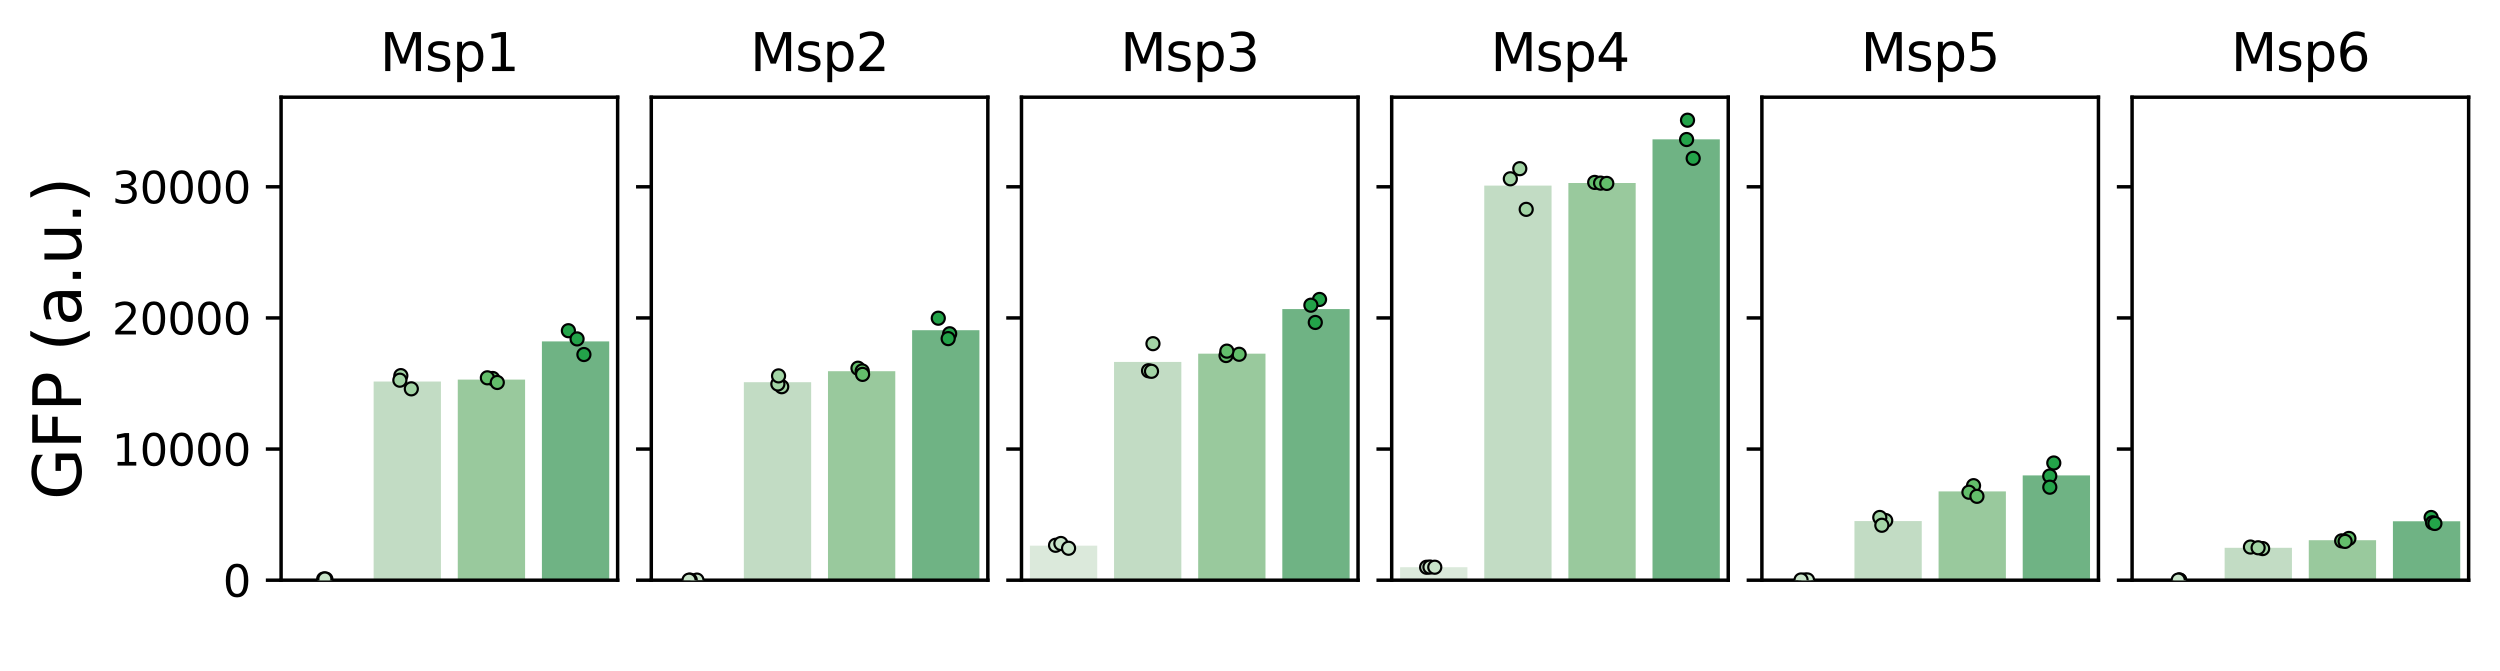 <?xml version="1.0" encoding="utf-8" standalone="no"?>
<!DOCTYPE svg PUBLIC "-//W3C//DTD SVG 1.1//EN"
  "http://www.w3.org/Graphics/SVG/1.1/DTD/svg11.dtd">
<svg xmlns:xlink="http://www.w3.org/1999/xlink" width="573.93pt" height="154.076pt" viewBox="0 0 573.93 154.076" xmlns="http://www.w3.org/2000/svg" version="1.1">
 <defs>
  <style type="text/css">*{stroke-linejoin: round; stroke-linecap: butt}</style>
 </defs>
 <g id="figure_1">
  <g id="patch_1">
   <path d="M 0 154.076 
L 573.93 154.076 
L 573.93 0 
L 0 0 
z
" style="fill: #ffffff"/>
  </g>
  <g id="axes_1">
   <g id="patch_2">
    <path d="M 64.53 133.198 
L 141.791 133.198 
L 141.791 22.318 
L 64.53 22.318 
z
" style="fill: #ffffff"/>
   </g>
   <g id="patch_3">
    <path d="M 66.461 133.198 
L 81.914 133.198 
L 81.914 132.937 
L 66.461 132.937 
z
" clip-path="url(#pf0a8026a43)" style="fill: #cce0cc; opacity: 0.7"/>
   </g>
   <g id="patch_4">
    <path d="M 85.777 133.198 
L 101.229 133.198 
L 101.229 87.594 
L 85.777 87.594 
z
" clip-path="url(#pf0a8026a43)" style="fill: #a8ceab; opacity: 0.7"/>
   </g>
   <g id="patch_5">
    <path d="M 105.092 133.198 
L 120.544 133.198 
L 120.544 87.144 
L 105.092 87.144 
z
" clip-path="url(#pf0a8026a43)" style="fill: #6eb374; opacity: 0.7"/>
   </g>
   <g id="patch_6">
    <path d="M 124.407 133.198 
L 139.86 133.198 
L 139.86 78.372 
L 124.407 78.372 
z
" clip-path="url(#pf0a8026a43)" style="fill: #339350; opacity: 0.7"/>
   </g>
   <g id="matplotlib.axis_1">
    <g id="xtick_1"/>
    <g id="xtick_2"/>
    <g id="xtick_3"/>
    <g id="xtick_4"/>
    <g id="text_1">
     <!--   -->
     <g transform="translate(101.571 144.797) scale(0.1 -0.1)">
      <defs>
       <path id="DejaVuSans-20" transform="scale(0.016)"/>
      </defs>
      <use xlink:href="#DejaVuSans-20"/>
     </g>
    </g>
   </g>
   <g id="matplotlib.axis_2">
    <g id="ytick_1">
     <g id="line2d_1">
      <defs>
       <path id="md15224ffe3" d="M 0 0 
L -3.5 0 
" style="stroke: #000000; stroke-width: 0.8"/>
      </defs>
      <g>
       <use xlink:href="#md15224ffe3" x="64.53" y="133.198" style="stroke: #000000; stroke-width: 0.8"/>
      </g>
     </g>
     <g id="text_2">
      <!-- 0 -->
      <g transform="translate(51.167 136.997) scale(0.1 -0.1)">
       <defs>
        <path id="DejaVuSans-30" d="M 2034 4250 
Q 1547 4250 1301 3770 
Q 1056 3291 1056 2328 
Q 1056 1369 1301 889 
Q 1547 409 2034 409 
Q 2525 409 2770 889 
Q 3016 1369 3016 2328 
Q 3016 3291 2770 3770 
Q 2525 4250 2034 4250 
z
M 2034 4750 
Q 2819 4750 3233 4129 
Q 3647 3509 3647 2328 
Q 3647 1150 3233 529 
Q 2819 -91 2034 -91 
Q 1250 -91 836 529 
Q 422 1150 422 2328 
Q 422 3509 836 4129 
Q 1250 4750 2034 4750 
z
" transform="scale(0.016)"/>
       </defs>
       <use xlink:href="#DejaVuSans-30"/>
      </g>
     </g>
    </g>
    <g id="ytick_2">
     <g id="line2d_2">
      <g>
       <use xlink:href="#md15224ffe3" x="64.53" y="103.094" style="stroke: #000000; stroke-width: 0.8"/>
      </g>
     </g>
     <g id="text_3">
      <!-- 10000 -->
      <g transform="translate(25.717 106.893) scale(0.1 -0.1)">
       <defs>
        <path id="DejaVuSans-31" d="M 794 531 
L 1825 531 
L 1825 4091 
L 703 3866 
L 703 4441 
L 1819 4666 
L 2450 4666 
L 2450 531 
L 3481 531 
L 3481 0 
L 794 0 
L 794 531 
z
" transform="scale(0.016)"/>
       </defs>
       <use xlink:href="#DejaVuSans-31"/>
       <use xlink:href="#DejaVuSans-30" x="63.623"/>
       <use xlink:href="#DejaVuSans-30" x="127.246"/>
       <use xlink:href="#DejaVuSans-30" x="190.869"/>
       <use xlink:href="#DejaVuSans-30" x="254.492"/>
      </g>
     </g>
    </g>
    <g id="ytick_3">
     <g id="line2d_3">
      <g>
       <use xlink:href="#md15224ffe3" x="64.53" y="72.989" style="stroke: #000000; stroke-width: 0.8"/>
      </g>
     </g>
     <g id="text_4">
      <!-- 20000 -->
      <g transform="translate(25.717 76.789) scale(0.1 -0.1)">
       <defs>
        <path id="DejaVuSans-32" d="M 1228 531 
L 3431 531 
L 3431 0 
L 469 0 
L 469 531 
Q 828 903 1448 1529 
Q 2069 2156 2228 2338 
Q 2531 2678 2651 2914 
Q 2772 3150 2772 3378 
Q 2772 3750 2511 3984 
Q 2250 4219 1831 4219 
Q 1534 4219 1204 4116 
Q 875 4013 500 3803 
L 500 4441 
Q 881 4594 1212 4672 
Q 1544 4750 1819 4750 
Q 2544 4750 2975 4387 
Q 3406 4025 3406 3419 
Q 3406 3131 3298 2873 
Q 3191 2616 2906 2266 
Q 2828 2175 2409 1742 
Q 1991 1309 1228 531 
z
" transform="scale(0.016)"/>
       </defs>
       <use xlink:href="#DejaVuSans-32"/>
       <use xlink:href="#DejaVuSans-30" x="63.623"/>
       <use xlink:href="#DejaVuSans-30" x="127.246"/>
       <use xlink:href="#DejaVuSans-30" x="190.869"/>
       <use xlink:href="#DejaVuSans-30" x="254.492"/>
      </g>
     </g>
    </g>
    <g id="ytick_4">
     <g id="line2d_4">
      <g>
       <use xlink:href="#md15224ffe3" x="64.53" y="42.885" style="stroke: #000000; stroke-width: 0.8"/>
      </g>
     </g>
     <g id="text_5">
      <!-- 30000 -->
      <g transform="translate(25.717 46.684) scale(0.1 -0.1)">
       <defs>
        <path id="DejaVuSans-33" d="M 2597 2516 
Q 3050 2419 3304 2112 
Q 3559 1806 3559 1356 
Q 3559 666 3084 287 
Q 2609 -91 1734 -91 
Q 1441 -91 1130 -33 
Q 819 25 488 141 
L 488 750 
Q 750 597 1062 519 
Q 1375 441 1716 441 
Q 2309 441 2620 675 
Q 2931 909 2931 1356 
Q 2931 1769 2642 2001 
Q 2353 2234 1838 2234 
L 1294 2234 
L 1294 2753 
L 1863 2753 
Q 2328 2753 2575 2939 
Q 2822 3125 2822 3475 
Q 2822 3834 2567 4026 
Q 2313 4219 1838 4219 
Q 1578 4219 1281 4162 
Q 984 4106 628 3988 
L 628 4550 
Q 988 4650 1302 4700 
Q 1616 4750 1894 4750 
Q 2613 4750 3031 4423 
Q 3450 4097 3450 3541 
Q 3450 3153 3228 2886 
Q 3006 2619 2597 2516 
z
" transform="scale(0.016)"/>
       </defs>
       <use xlink:href="#DejaVuSans-33"/>
       <use xlink:href="#DejaVuSans-30" x="63.623"/>
       <use xlink:href="#DejaVuSans-30" x="127.246"/>
       <use xlink:href="#DejaVuSans-30" x="190.869"/>
       <use xlink:href="#DejaVuSans-30" x="254.492"/>
      </g>
     </g>
    </g>
    <g id="text_6">
     <!-- GFP (a.u.) -->
     <g transform="translate(18.598 114.758) rotate(-90) scale(0.15 -0.15)">
      <defs>
       <path id="DejaVuSans-47" d="M 3809 666 
L 3809 1919 
L 2778 1919 
L 2778 2438 
L 4434 2438 
L 4434 434 
Q 4069 175 3628 42 
Q 3188 -91 2688 -91 
Q 1594 -91 976 548 
Q 359 1188 359 2328 
Q 359 3472 976 4111 
Q 1594 4750 2688 4750 
Q 3144 4750 3555 4637 
Q 3966 4525 4313 4306 
L 4313 3634 
Q 3963 3931 3569 4081 
Q 3175 4231 2741 4231 
Q 1884 4231 1454 3753 
Q 1025 3275 1025 2328 
Q 1025 1384 1454 906 
Q 1884 428 2741 428 
Q 3075 428 3337 486 
Q 3600 544 3809 666 
z
" transform="scale(0.016)"/>
       <path id="DejaVuSans-46" d="M 628 4666 
L 3309 4666 
L 3309 4134 
L 1259 4134 
L 1259 2759 
L 3109 2759 
L 3109 2228 
L 1259 2228 
L 1259 0 
L 628 0 
L 628 4666 
z
" transform="scale(0.016)"/>
       <path id="DejaVuSans-50" d="M 1259 4147 
L 1259 2394 
L 2053 2394 
Q 2494 2394 2734 2622 
Q 2975 2850 2975 3272 
Q 2975 3691 2734 3919 
Q 2494 4147 2053 4147 
L 1259 4147 
z
M 628 4666 
L 2053 4666 
Q 2838 4666 3239 4311 
Q 3641 3956 3641 3272 
Q 3641 2581 3239 2228 
Q 2838 1875 2053 1875 
L 1259 1875 
L 1259 0 
L 628 0 
L 628 4666 
z
" transform="scale(0.016)"/>
       <path id="DejaVuSans-28" d="M 1984 4856 
Q 1566 4138 1362 3434 
Q 1159 2731 1159 2009 
Q 1159 1288 1364 580 
Q 1569 -128 1984 -844 
L 1484 -844 
Q 1016 -109 783 600 
Q 550 1309 550 2009 
Q 550 2706 781 3412 
Q 1013 4119 1484 4856 
L 1984 4856 
z
" transform="scale(0.016)"/>
       <path id="DejaVuSans-61" d="M 2194 1759 
Q 1497 1759 1228 1600 
Q 959 1441 959 1056 
Q 959 750 1161 570 
Q 1363 391 1709 391 
Q 2188 391 2477 730 
Q 2766 1069 2766 1631 
L 2766 1759 
L 2194 1759 
z
M 3341 1997 
L 3341 0 
L 2766 0 
L 2766 531 
Q 2569 213 2275 61 
Q 1981 -91 1556 -91 
Q 1019 -91 701 211 
Q 384 513 384 1019 
Q 384 1609 779 1909 
Q 1175 2209 1959 2209 
L 2766 2209 
L 2766 2266 
Q 2766 2663 2505 2880 
Q 2244 3097 1772 3097 
Q 1472 3097 1187 3025 
Q 903 2953 641 2809 
L 641 3341 
Q 956 3463 1253 3523 
Q 1550 3584 1831 3584 
Q 2591 3584 2966 3190 
Q 3341 2797 3341 1997 
z
" transform="scale(0.016)"/>
       <path id="DejaVuSans-2e" d="M 684 794 
L 1344 794 
L 1344 0 
L 684 0 
L 684 794 
z
" transform="scale(0.016)"/>
       <path id="DejaVuSans-75" d="M 544 1381 
L 544 3500 
L 1119 3500 
L 1119 1403 
Q 1119 906 1312 657 
Q 1506 409 1894 409 
Q 2359 409 2629 706 
Q 2900 1003 2900 1516 
L 2900 3500 
L 3475 3500 
L 3475 0 
L 2900 0 
L 2900 538 
Q 2691 219 2414 64 
Q 2138 -91 1772 -91 
Q 1169 -91 856 284 
Q 544 659 544 1381 
z
M 1991 3584 
L 1991 3584 
z
" transform="scale(0.016)"/>
       <path id="DejaVuSans-29" d="M 513 4856 
L 1013 4856 
Q 1481 4119 1714 3412 
Q 1947 2706 1947 2009 
Q 1947 1309 1714 600 
Q 1481 -109 1013 -844 
L 513 -844 
Q 928 -128 1133 580 
Q 1338 1288 1338 2009 
Q 1338 2731 1133 3434 
Q 928 4138 513 4856 
z
" transform="scale(0.016)"/>
      </defs>
      <use xlink:href="#DejaVuSans-47"/>
      <use xlink:href="#DejaVuSans-46" x="77.49"/>
      <use xlink:href="#DejaVuSans-50" x="135.01"/>
      <use xlink:href="#DejaVuSans-20" x="195.312"/>
      <use xlink:href="#DejaVuSans-28" x="227.1"/>
      <use xlink:href="#DejaVuSans-61" x="266.113"/>
      <use xlink:href="#DejaVuSans-2e" x="327.393"/>
      <use xlink:href="#DejaVuSans-75" x="359.18"/>
      <use xlink:href="#DejaVuSans-2e" x="422.559"/>
      <use xlink:href="#DejaVuSans-29" x="454.346"/>
     </g>
    </g>
   </g>
   <g id="patch_7">
    <path d="M 64.53 133.198 
L 64.53 22.318 
" style="fill: none; stroke: #000000; stroke-width: 0.8; stroke-linejoin: miter; stroke-linecap: square"/>
   </g>
   <g id="patch_8">
    <path d="M 141.791 133.198 
L 141.791 22.318 
" style="fill: none; stroke: #000000; stroke-width: 0.8; stroke-linejoin: miter; stroke-linecap: square"/>
   </g>
   <g id="patch_9">
    <path d="M 64.53 133.198 
L 141.791 133.198 
" style="fill: none; stroke: #000000; stroke-width: 0.8; stroke-linejoin: miter; stroke-linecap: square"/>
   </g>
   <g id="patch_10">
    <path d="M 64.53 22.318 
L 141.791 22.318 
" style="fill: none; stroke: #000000; stroke-width: 0.8; stroke-linejoin: miter; stroke-linecap: square"/>
   </g>
   <g id="PathCollection_1">
    <defs>
     <path id="C0_0_2aa3804ff2" d="M 0 1.5 
C 0.398 1.5 0.779 1.342 1.061 1.061 
C 1.342 0.779 1.5 0.398 1.5 -0 
C 1.5 -0.398 1.342 -0.779 1.061 -1.061 
C 0.779 -1.342 0.398 -1.5 0 -1.5 
C -0.398 -1.5 -0.779 -1.342 -1.061 -1.061 
C -1.342 -0.779 -1.5 -0.398 -1.5 0 
C -1.5 0.398 -1.342 0.779 -1.061 1.061 
C -0.779 1.342 -0.398 1.5 0 1.5 
z
"/>
    </defs>
    <g clip-path="url(#pf0a8026a43)">
     <use xlink:href="#C0_0_2aa3804ff2" x="74.808" y="132.951" style="fill: #c8e4c9; stroke: #000000; stroke-width: 0.5"/>
    </g>
    <g clip-path="url(#pf0a8026a43)">
     <use xlink:href="#C0_0_2aa3804ff2" x="74.31" y="132.936" style="fill: #c8e4c9; stroke: #000000; stroke-width: 0.5"/>
    </g>
    <g clip-path="url(#pf0a8026a43)">
     <use xlink:href="#C0_0_2aa3804ff2" x="74.578" y="132.924" style="fill: #c8e4c9; stroke: #000000; stroke-width: 0.5"/>
    </g>
   </g>
   <g id="PathCollection_2">
    <defs>
     <path id="C1_0_56990652f7" d="M 0 1.5 
C 0.398 1.5 0.779 1.342 1.061 1.061 
C 1.342 0.779 1.5 0.398 1.5 -0 
C 1.5 -0.398 1.342 -0.779 1.061 -1.061 
C 0.779 -1.342 0.398 -1.5 0 -1.5 
C -0.398 -1.5 -0.779 -1.342 -1.061 -1.061 
C -1.342 -0.779 -1.5 -0.398 -1.5 0 
C -1.5 0.398 -1.342 0.779 -1.061 1.061 
C -0.779 1.342 -0.398 1.5 0 1.5 
z
"/>
    </defs>
    <g clip-path="url(#pf0a8026a43)">
     <use xlink:href="#C1_0_56990652f7" x="92.02" y="86.232" style="fill: #a2d4a5; stroke: #000000; stroke-width: 0.5"/>
    </g>
    <g clip-path="url(#pf0a8026a43)">
     <use xlink:href="#C1_0_56990652f7" x="94.426" y="89.267" style="fill: #a2d4a5; stroke: #000000; stroke-width: 0.5"/>
    </g>
    <g clip-path="url(#pf0a8026a43)">
     <use xlink:href="#C1_0_56990652f7" x="91.795" y="87.283" style="fill: #a2d4a5; stroke: #000000; stroke-width: 0.5"/>
    </g>
   </g>
   <g id="PathCollection_3">
    <defs>
     <path id="C2_0_5d5aa74791" d="M 0 1.5 
C 0.398 1.5 0.779 1.342 1.061 1.061 
C 1.342 0.779 1.5 0.398 1.5 -0 
C 1.5 -0.398 1.342 -0.779 1.061 -1.061 
C 0.779 -1.342 0.398 -1.5 0 -1.5 
C -0.398 -1.5 -0.779 -1.342 -1.061 -1.061 
C -1.342 -0.779 -1.5 -0.398 -1.5 0 
C -1.5 0.398 -1.342 0.779 -1.061 1.061 
C -0.779 1.342 -0.398 1.5 0 1.5 
z
"/>
    </defs>
    <g clip-path="url(#pf0a8026a43)">
     <use xlink:href="#C2_0_5d5aa74791" x="113.112" y="86.889" style="fill: #63be6b; stroke: #000000; stroke-width: 0.5"/>
    </g>
    <g clip-path="url(#pf0a8026a43)">
     <use xlink:href="#C2_0_5d5aa74791" x="111.885" y="86.735" style="fill: #63be6b; stroke: #000000; stroke-width: 0.5"/>
    </g>
    <g clip-path="url(#pf0a8026a43)">
     <use xlink:href="#C2_0_5d5aa74791" x="114.164" y="87.807" style="fill: #63be6b; stroke: #000000; stroke-width: 0.5"/>
    </g>
   </g>
   <g id="PathCollection_4">
    <defs>
     <path id="C3_0_5cc167a5ef" d="M 0 1.5 
C 0.398 1.5 0.779 1.342 1.061 1.061 
C 1.342 0.779 1.5 0.398 1.5 -0 
C 1.5 -0.398 1.342 -0.779 1.061 -1.061 
C 0.779 -1.342 0.398 -1.5 0 -1.5 
C -0.398 -1.5 -0.779 -1.342 -1.061 -1.061 
C -1.342 -0.779 -1.5 -0.398 -1.5 0 
C -1.5 0.398 -1.342 0.779 -1.061 1.061 
C -0.779 1.342 -0.398 1.5 0 1.5 
z
"/>
    </defs>
    <g clip-path="url(#pf0a8026a43)">
     <use xlink:href="#C3_0_5cc167a5ef" x="130.485" y="75.922" style="fill: #23a349; stroke: #000000; stroke-width: 0.5"/>
    </g>
    <g clip-path="url(#pf0a8026a43)">
     <use xlink:href="#C3_0_5cc167a5ef" x="132.479" y="77.806" style="fill: #23a349; stroke: #000000; stroke-width: 0.5"/>
    </g>
    <g clip-path="url(#pf0a8026a43)">
     <use xlink:href="#C3_0_5cc167a5ef" x="134.05" y="81.389" style="fill: #23a349; stroke: #000000; stroke-width: 0.5"/>
    </g>
   </g>
   <g id="text_7">
    <!-- Msp1 -->
    <g transform="translate(87.231 16.318) scale(0.12 -0.12)">
     <defs>
      <path id="DejaVuSans-4d" d="M 628 4666 
L 1569 4666 
L 2759 1491 
L 3956 4666 
L 4897 4666 
L 4897 0 
L 4281 0 
L 4281 4097 
L 3078 897 
L 2444 897 
L 1241 4097 
L 1241 0 
L 628 0 
L 628 4666 
z
" transform="scale(0.016)"/>
      <path id="DejaVuSans-73" d="M 2834 3397 
L 2834 2853 
Q 2591 2978 2328 3040 
Q 2066 3103 1784 3103 
Q 1356 3103 1142 2972 
Q 928 2841 928 2578 
Q 928 2378 1081 2264 
Q 1234 2150 1697 2047 
L 1894 2003 
Q 2506 1872 2764 1633 
Q 3022 1394 3022 966 
Q 3022 478 2636 193 
Q 2250 -91 1575 -91 
Q 1294 -91 989 -36 
Q 684 19 347 128 
L 347 722 
Q 666 556 975 473 
Q 1284 391 1588 391 
Q 1994 391 2212 530 
Q 2431 669 2431 922 
Q 2431 1156 2273 1281 
Q 2116 1406 1581 1522 
L 1381 1569 
Q 847 1681 609 1914 
Q 372 2147 372 2553 
Q 372 3047 722 3315 
Q 1072 3584 1716 3584 
Q 2034 3584 2315 3537 
Q 2597 3491 2834 3397 
z
" transform="scale(0.016)"/>
      <path id="DejaVuSans-70" d="M 1159 525 
L 1159 -1331 
L 581 -1331 
L 581 3500 
L 1159 3500 
L 1159 2969 
Q 1341 3281 1617 3432 
Q 1894 3584 2278 3584 
Q 2916 3584 3314 3078 
Q 3713 2572 3713 1747 
Q 3713 922 3314 415 
Q 2916 -91 2278 -91 
Q 1894 -91 1617 61 
Q 1341 213 1159 525 
z
M 3116 1747 
Q 3116 2381 2855 2742 
Q 2594 3103 2138 3103 
Q 1681 3103 1420 2742 
Q 1159 2381 1159 1747 
Q 1159 1113 1420 752 
Q 1681 391 2138 391 
Q 2594 391 2855 752 
Q 3116 1113 3116 1747 
z
" transform="scale(0.016)"/>
     </defs>
     <use xlink:href="#DejaVuSans-4d"/>
     <use xlink:href="#DejaVuSans-73" x="86.279"/>
     <use xlink:href="#DejaVuSans-70" x="138.379"/>
     <use xlink:href="#DejaVuSans-31" x="201.855"/>
    </g>
   </g>
  </g>
  <g id="axes_2">
   <g id="patch_11">
    <path d="M 149.517 133.198 
L 226.779 133.198 
L 226.779 22.318 
L 149.517 22.318 
z
" style="fill: #ffffff"/>
   </g>
   <g id="patch_12">
    <path d="M 151.449 133.198 
L 166.901 133.198 
L 166.901 133.185 
L 151.449 133.185 
z
" clip-path="url(#pb543067d4c)" style="fill: #cce0cc; opacity: 0.7"/>
   </g>
   <g id="patch_13">
    <path d="M 170.764 133.198 
L 186.217 133.198 
L 186.217 87.741 
L 170.764 87.741 
z
" clip-path="url(#pb543067d4c)" style="fill: #a8ceab; opacity: 0.7"/>
   </g>
   <g id="patch_14">
    <path d="M 190.08 133.198 
L 205.532 133.198 
L 205.532 85.214 
L 190.08 85.214 
z
" clip-path="url(#pb543067d4c)" style="fill: #6eb374; opacity: 0.7"/>
   </g>
   <g id="patch_15">
    <path d="M 209.395 133.198 
L 224.847 133.198 
L 224.847 75.803 
L 209.395 75.803 
z
" clip-path="url(#pb543067d4c)" style="fill: #339350; opacity: 0.7"/>
   </g>
   <g id="matplotlib.axis_3">
    <g id="xtick_5"/>
    <g id="xtick_6"/>
    <g id="xtick_7"/>
    <g id="xtick_8"/>
    <g id="text_8">
     <!--   -->
     <g transform="translate(186.559 144.797) scale(0.1 -0.1)">
      <use xlink:href="#DejaVuSans-20"/>
     </g>
    </g>
   </g>
   <g id="matplotlib.axis_4">
    <g id="ytick_5">
     <g id="line2d_5">
      <g>
       <use xlink:href="#md15224ffe3" x="149.517" y="133.198" style="stroke: #000000; stroke-width: 0.8"/>
      </g>
     </g>
    </g>
    <g id="ytick_6">
     <g id="line2d_6">
      <g>
       <use xlink:href="#md15224ffe3" x="149.517" y="103.094" style="stroke: #000000; stroke-width: 0.8"/>
      </g>
     </g>
    </g>
    <g id="ytick_7">
     <g id="line2d_7">
      <g>
       <use xlink:href="#md15224ffe3" x="149.517" y="72.989" style="stroke: #000000; stroke-width: 0.8"/>
      </g>
     </g>
    </g>
    <g id="ytick_8">
     <g id="line2d_8">
      <g>
       <use xlink:href="#md15224ffe3" x="149.517" y="42.885" style="stroke: #000000; stroke-width: 0.8"/>
      </g>
     </g>
    </g>
   </g>
   <g id="patch_16">
    <path d="M 149.517 133.198 
L 149.517 22.318 
" style="fill: none; stroke: #000000; stroke-width: 0.8; stroke-linejoin: miter; stroke-linecap: square"/>
   </g>
   <g id="patch_17">
    <path d="M 226.779 133.198 
L 226.779 22.318 
" style="fill: none; stroke: #000000; stroke-width: 0.8; stroke-linejoin: miter; stroke-linecap: square"/>
   </g>
   <g id="patch_18">
    <path d="M 149.517 133.198 
L 226.779 133.198 
" style="fill: none; stroke: #000000; stroke-width: 0.8; stroke-linejoin: miter; stroke-linecap: square"/>
   </g>
   <g id="patch_19">
    <path d="M 149.517 22.318 
L 226.779 22.318 
" style="fill: none; stroke: #000000; stroke-width: 0.8; stroke-linejoin: miter; stroke-linecap: square"/>
   </g>
   <g id="PathCollection_5">
    <defs>
     <path id="C4_0_628d426967" d="M 0 1.5 
C 0.398 1.5 0.779 1.342 1.061 1.061 
C 1.342 0.779 1.5 0.398 1.5 -0 
C 1.5 -0.398 1.342 -0.779 1.061 -1.061 
C 0.779 -1.342 0.398 -1.5 0 -1.5 
C -0.398 -1.5 -0.779 -1.342 -1.061 -1.061 
C -1.342 -0.779 -1.5 -0.398 -1.5 0 
C -1.5 0.398 -1.342 0.779 -1.061 1.061 
C -0.779 1.342 -0.398 1.5 0 1.5 
z
"/>
    </defs>
    <g clip-path="url(#pb543067d4c)">
     <use xlink:href="#C4_0_628d426967" x="159.995" y="133.174" style="fill: #c8e4c9; stroke: #000000; stroke-width: 0.5"/>
    </g>
    <g clip-path="url(#pb543067d4c)">
     <use xlink:href="#C4_0_628d426967" x="158.458" y="133.192" style="fill: #c8e4c9; stroke: #000000; stroke-width: 0.5"/>
    </g>
    <g clip-path="url(#pb543067d4c)">
     <use xlink:href="#C4_0_628d426967" x="158.184" y="133.189" style="fill: #c8e4c9; stroke: #000000; stroke-width: 0.5"/>
    </g>
   </g>
   <g id="PathCollection_6">
    <defs>
     <path id="C5_0_b5ce897036" d="M 0 1.5 
C 0.398 1.5 0.779 1.342 1.061 1.061 
C 1.342 0.779 1.5 0.398 1.5 -0 
C 1.5 -0.398 1.342 -0.779 1.061 -1.061 
C 0.779 -1.342 0.398 -1.5 0 -1.5 
C -0.398 -1.5 -0.779 -1.342 -1.061 -1.061 
C -1.342 -0.779 -1.5 -0.398 -1.5 0 
C -1.5 0.398 -1.342 0.779 -1.061 1.061 
C -0.779 1.342 -0.398 1.5 0 1.5 
z
"/>
    </defs>
    <g clip-path="url(#pb543067d4c)">
     <use xlink:href="#C5_0_b5ce897036" x="179.459" y="88.779" style="fill: #a2d4a5; stroke: #000000; stroke-width: 0.5"/>
    </g>
    <g clip-path="url(#pb543067d4c)">
     <use xlink:href="#C5_0_b5ce897036" x="178.575" y="88.15" style="fill: #a2d4a5; stroke: #000000; stroke-width: 0.5"/>
    </g>
    <g clip-path="url(#pb543067d4c)">
     <use xlink:href="#C5_0_b5ce897036" x="178.734" y="86.293" style="fill: #a2d4a5; stroke: #000000; stroke-width: 0.5"/>
    </g>
   </g>
   <g id="PathCollection_7">
    <defs>
     <path id="C6_0_629e099f02" d="M 0 1.5 
C 0.398 1.5 0.779 1.342 1.061 1.061 
C 1.342 0.779 1.5 0.398 1.5 -0 
C 1.5 -0.398 1.342 -0.779 1.061 -1.061 
C 0.779 -1.342 0.398 -1.5 0 -1.5 
C -0.398 -1.5 -0.779 -1.342 -1.061 -1.061 
C -1.342 -0.779 -1.5 -0.398 -1.5 0 
C -1.5 0.398 -1.342 0.779 -1.061 1.061 
C -0.779 1.342 -0.398 1.5 0 1.5 
z
"/>
    </defs>
    <g clip-path="url(#pb543067d4c)">
     <use xlink:href="#C6_0_629e099f02" x="196.964" y="84.531" style="fill: #63be6b; stroke: #000000; stroke-width: 0.5"/>
    </g>
    <g clip-path="url(#pb543067d4c)">
     <use xlink:href="#C6_0_629e099f02" x="197.939" y="85.161" style="fill: #63be6b; stroke: #000000; stroke-width: 0.5"/>
    </g>
    <g clip-path="url(#pb543067d4c)">
     <use xlink:href="#C6_0_629e099f02" x="198.024" y="85.949" style="fill: #63be6b; stroke: #000000; stroke-width: 0.5"/>
    </g>
   </g>
   <g id="PathCollection_8">
    <defs>
     <path id="C7_0_ae67ced446" d="M 0 1.5 
C 0.398 1.5 0.779 1.342 1.061 1.061 
C 1.342 0.779 1.5 0.398 1.5 -0 
C 1.5 -0.398 1.342 -0.779 1.061 -1.061 
C 0.779 -1.342 0.398 -1.5 0 -1.5 
C -0.398 -1.5 -0.779 -1.342 -1.061 -1.061 
C -1.342 -0.779 -1.5 -0.398 -1.5 0 
C -1.5 0.398 -1.342 0.779 -1.061 1.061 
C -0.779 1.342 -0.398 1.5 0 1.5 
z
"/>
    </defs>
    <g clip-path="url(#pb543067d4c)">
     <use xlink:href="#C7_0_ae67ced446" x="215.403" y="73.053" style="fill: #23a349; stroke: #000000; stroke-width: 0.5"/>
    </g>
    <g clip-path="url(#pb543067d4c)">
     <use xlink:href="#C7_0_ae67ced446" x="218.017" y="76.62" style="fill: #23a349; stroke: #000000; stroke-width: 0.5"/>
    </g>
    <g clip-path="url(#pb543067d4c)">
     <use xlink:href="#C7_0_ae67ced446" x="217.674" y="77.737" style="fill: #23a349; stroke: #000000; stroke-width: 0.5"/>
    </g>
   </g>
   <g id="text_9">
    <!-- Msp2 -->
    <g transform="translate(172.219 16.318) scale(0.12 -0.12)">
     <use xlink:href="#DejaVuSans-4d"/>
     <use xlink:href="#DejaVuSans-73" x="86.279"/>
     <use xlink:href="#DejaVuSans-70" x="138.379"/>
     <use xlink:href="#DejaVuSans-32" x="201.855"/>
    </g>
   </g>
  </g>
  <g id="axes_3">
   <g id="patch_20">
    <path d="M 234.505 133.198 
L 311.767 133.198 
L 311.767 22.318 
L 234.505 22.318 
z
" style="fill: #ffffff"/>
   </g>
   <g id="patch_21">
    <path d="M 236.437 133.198 
L 251.889 133.198 
L 251.889 125.272 
L 236.437 125.272 
z
" clip-path="url(#pa0c54fd1db)" style="fill: #cce0cc; opacity: 0.7"/>
   </g>
   <g id="patch_22">
    <path d="M 255.752 133.198 
L 271.204 133.198 
L 271.204 83.085 
L 255.752 83.085 
z
" clip-path="url(#pa0c54fd1db)" style="fill: #a8ceab; opacity: 0.7"/>
   </g>
   <g id="patch_23">
    <path d="M 275.067 133.198 
L 290.52 133.198 
L 290.52 81.187 
L 275.067 81.187 
z
" clip-path="url(#pa0c54fd1db)" style="fill: #6eb374; opacity: 0.7"/>
   </g>
   <g id="patch_24">
    <path d="M 294.383 133.198 
L 309.835 133.198 
L 309.835 70.946 
L 294.383 70.946 
z
" clip-path="url(#pa0c54fd1db)" style="fill: #339350; opacity: 0.7"/>
   </g>
   <g id="matplotlib.axis_5">
    <g id="xtick_9"/>
    <g id="xtick_10"/>
    <g id="xtick_11"/>
    <g id="xtick_12"/>
    <g id="text_10">
     <!--   -->
     <g transform="translate(271.547 144.797) scale(0.1 -0.1)">
      <use xlink:href="#DejaVuSans-20"/>
     </g>
    </g>
   </g>
   <g id="matplotlib.axis_6">
    <g id="ytick_9">
     <g id="line2d_9">
      <g>
       <use xlink:href="#md15224ffe3" x="234.505" y="133.198" style="stroke: #000000; stroke-width: 0.8"/>
      </g>
     </g>
    </g>
    <g id="ytick_10">
     <g id="line2d_10">
      <g>
       <use xlink:href="#md15224ffe3" x="234.505" y="103.094" style="stroke: #000000; stroke-width: 0.8"/>
      </g>
     </g>
    </g>
    <g id="ytick_11">
     <g id="line2d_11">
      <g>
       <use xlink:href="#md15224ffe3" x="234.505" y="72.989" style="stroke: #000000; stroke-width: 0.8"/>
      </g>
     </g>
    </g>
    <g id="ytick_12">
     <g id="line2d_12">
      <g>
       <use xlink:href="#md15224ffe3" x="234.505" y="42.885" style="stroke: #000000; stroke-width: 0.8"/>
      </g>
     </g>
    </g>
   </g>
   <g id="patch_25">
    <path d="M 234.505 133.198 
L 234.505 22.318 
" style="fill: none; stroke: #000000; stroke-width: 0.8; stroke-linejoin: miter; stroke-linecap: square"/>
   </g>
   <g id="patch_26">
    <path d="M 311.767 133.198 
L 311.767 22.318 
" style="fill: none; stroke: #000000; stroke-width: 0.8; stroke-linejoin: miter; stroke-linecap: square"/>
   </g>
   <g id="patch_27">
    <path d="M 234.505 133.198 
L 311.767 133.198 
" style="fill: none; stroke: #000000; stroke-width: 0.8; stroke-linejoin: miter; stroke-linecap: square"/>
   </g>
   <g id="patch_28">
    <path d="M 234.505 22.318 
L 311.767 22.318 
" style="fill: none; stroke: #000000; stroke-width: 0.8; stroke-linejoin: miter; stroke-linecap: square"/>
   </g>
   <g id="PathCollection_9">
    <defs>
     <path id="C8_0_43fa2aef1c" d="M 0 1.5 
C 0.398 1.5 0.779 1.342 1.061 1.061 
C 1.342 0.779 1.5 0.398 1.5 -0 
C 1.5 -0.398 1.342 -0.779 1.061 -1.061 
C 0.779 -1.342 0.398 -1.5 0 -1.5 
C -0.398 -1.5 -0.779 -1.342 -1.061 -1.061 
C -1.342 -0.779 -1.5 -0.398 -1.5 0 
C -1.5 0.398 -1.342 0.779 -1.061 1.061 
C -0.779 1.342 -0.398 1.5 0 1.5 
z
"/>
    </defs>
    <g clip-path="url(#pa0c54fd1db)">
     <use xlink:href="#C8_0_43fa2aef1c" x="242.326" y="125.181" style="fill: #c8e4c9; stroke: #000000; stroke-width: 0.5"/>
    </g>
    <g clip-path="url(#pa0c54fd1db)">
     <use xlink:href="#C8_0_43fa2aef1c" x="243.547" y="124.769" style="fill: #c8e4c9; stroke: #000000; stroke-width: 0.5"/>
    </g>
    <g clip-path="url(#pa0c54fd1db)">
     <use xlink:href="#C8_0_43fa2aef1c" x="245.313" y="125.865" style="fill: #c8e4c9; stroke: #000000; stroke-width: 0.5"/>
    </g>
   </g>
   <g id="PathCollection_10">
    <defs>
     <path id="C9_0_b4f512cf85" d="M 0 1.5 
C 0.398 1.5 0.779 1.342 1.061 1.061 
C 1.342 0.779 1.5 0.398 1.5 -0 
C 1.5 -0.398 1.342 -0.779 1.061 -1.061 
C 0.779 -1.342 0.398 -1.5 0 -1.5 
C -0.398 -1.5 -0.779 -1.342 -1.061 -1.061 
C -1.342 -0.779 -1.5 -0.398 -1.5 0 
C -1.5 0.398 -1.342 0.779 -1.061 1.061 
C -0.779 1.342 -0.398 1.5 0 1.5 
z
"/>
    </defs>
    <g clip-path="url(#pa0c54fd1db)">
     <use xlink:href="#C9_0_b4f512cf85" x="263.671" y="85.115" style="fill: #a2d4a5; stroke: #000000; stroke-width: 0.5"/>
    </g>
    <g clip-path="url(#pa0c54fd1db)">
     <use xlink:href="#C9_0_b4f512cf85" x="264.353" y="85.242" style="fill: #a2d4a5; stroke: #000000; stroke-width: 0.5"/>
    </g>
    <g clip-path="url(#pa0c54fd1db)">
     <use xlink:href="#C9_0_b4f512cf85" x="264.688" y="78.899" style="fill: #a2d4a5; stroke: #000000; stroke-width: 0.5"/>
    </g>
   </g>
   <g id="PathCollection_11">
    <defs>
     <path id="Ca_0_b87abf9ffd" d="M 0 1.5 
C 0.398 1.5 0.779 1.342 1.061 1.061 
C 1.342 0.779 1.5 0.398 1.5 -0 
C 1.5 -0.398 1.342 -0.779 1.061 -1.061 
C 0.779 -1.342 0.398 -1.5 0 -1.5 
C -0.398 -1.5 -0.779 -1.342 -1.061 -1.061 
C -1.342 -0.779 -1.5 -0.398 -1.5 0 
C -1.5 0.398 -1.342 0.779 -1.061 1.061 
C -0.779 1.342 -0.398 1.5 0 1.5 
z
"/>
    </defs>
    <g clip-path="url(#pa0c54fd1db)">
     <use xlink:href="#Ca_0_b87abf9ffd" x="284.471" y="81.331" style="fill: #63be6b; stroke: #000000; stroke-width: 0.5"/>
    </g>
    <g clip-path="url(#pa0c54fd1db)">
     <use xlink:href="#Ca_0_b87abf9ffd" x="281.465" y="81.62" style="fill: #63be6b; stroke: #000000; stroke-width: 0.5"/>
    </g>
    <g clip-path="url(#pa0c54fd1db)">
     <use xlink:href="#Ca_0_b87abf9ffd" x="281.652" y="80.609" style="fill: #63be6b; stroke: #000000; stroke-width: 0.5"/>
    </g>
   </g>
   <g id="PathCollection_12">
    <defs>
     <path id="Cb_0_e3747b6cca" d="M 0 1.5 
C 0.398 1.5 0.779 1.342 1.061 1.061 
C 1.342 0.779 1.5 0.398 1.5 -0 
C 1.5 -0.398 1.342 -0.779 1.061 -1.061 
C 0.779 -1.342 0.398 -1.5 0 -1.5 
C -0.398 -1.5 -0.779 -1.342 -1.061 -1.061 
C -1.342 -0.779 -1.5 -0.398 -1.5 0 
C -1.5 0.398 -1.342 0.779 -1.061 1.061 
C -0.779 1.342 -0.398 1.5 0 1.5 
z
"/>
    </defs>
    <g clip-path="url(#pa0c54fd1db)">
     <use xlink:href="#Cb_0_e3747b6cca" x="302.931" y="68.748" style="fill: #23a349; stroke: #000000; stroke-width: 0.5"/>
    </g>
    <g clip-path="url(#pa0c54fd1db)">
     <use xlink:href="#Cb_0_e3747b6cca" x="300.943" y="70.066" style="fill: #23a349; stroke: #000000; stroke-width: 0.5"/>
    </g>
    <g clip-path="url(#pa0c54fd1db)">
     <use xlink:href="#Cb_0_e3747b6cca" x="301.954" y="74.025" style="fill: #23a349; stroke: #000000; stroke-width: 0.5"/>
    </g>
   </g>
   <g id="text_11">
    <!-- Msp3 -->
    <g transform="translate(257.207 16.318) scale(0.12 -0.12)">
     <use xlink:href="#DejaVuSans-4d"/>
     <use xlink:href="#DejaVuSans-73" x="86.279"/>
     <use xlink:href="#DejaVuSans-70" x="138.379"/>
     <use xlink:href="#DejaVuSans-33" x="201.855"/>
    </g>
   </g>
  </g>
  <g id="axes_4">
   <g id="patch_29">
    <path d="M 319.493 133.198 
L 396.754 133.198 
L 396.754 22.318 
L 319.493 22.318 
z
" style="fill: #ffffff"/>
   </g>
   <g id="patch_30">
    <path d="M 321.424 133.198 
L 336.877 133.198 
L 336.877 130.206 
L 321.424 130.206 
z
" clip-path="url(#p5b78eae8d0)" style="fill: #cce0cc; opacity: 0.7"/>
   </g>
   <g id="patch_31">
    <path d="M 340.74 133.198 
L 356.192 133.198 
L 356.192 42.611 
L 340.74 42.611 
z
" clip-path="url(#p5b78eae8d0)" style="fill: #a8ceab; opacity: 0.7"/>
   </g>
   <g id="patch_32">
    <path d="M 360.055 133.198 
L 375.507 133.198 
L 375.507 42.006 
L 360.055 42.006 
z
" clip-path="url(#p5b78eae8d0)" style="fill: #6eb374; opacity: 0.7"/>
   </g>
   <g id="patch_33">
    <path d="M 379.37 133.198 
L 394.823 133.198 
L 394.823 31.994 
L 379.37 31.994 
z
" clip-path="url(#p5b78eae8d0)" style="fill: #339350; opacity: 0.7"/>
   </g>
   <g id="matplotlib.axis_7">
    <g id="xtick_13"/>
    <g id="xtick_14"/>
    <g id="xtick_15"/>
    <g id="xtick_16"/>
    <g id="text_12">
     <!--   -->
     <g transform="translate(356.534 144.797) scale(0.1 -0.1)">
      <use xlink:href="#DejaVuSans-20"/>
     </g>
    </g>
   </g>
   <g id="matplotlib.axis_8">
    <g id="ytick_13">
     <g id="line2d_13">
      <g>
       <use xlink:href="#md15224ffe3" x="319.493" y="133.198" style="stroke: #000000; stroke-width: 0.8"/>
      </g>
     </g>
    </g>
    <g id="ytick_14">
     <g id="line2d_14">
      <g>
       <use xlink:href="#md15224ffe3" x="319.493" y="103.094" style="stroke: #000000; stroke-width: 0.8"/>
      </g>
     </g>
    </g>
    <g id="ytick_15">
     <g id="line2d_15">
      <g>
       <use xlink:href="#md15224ffe3" x="319.493" y="72.989" style="stroke: #000000; stroke-width: 0.8"/>
      </g>
     </g>
    </g>
    <g id="ytick_16">
     <g id="line2d_16">
      <g>
       <use xlink:href="#md15224ffe3" x="319.493" y="42.885" style="stroke: #000000; stroke-width: 0.8"/>
      </g>
     </g>
    </g>
   </g>
   <g id="patch_34">
    <path d="M 319.493 133.198 
L 319.493 22.318 
" style="fill: none; stroke: #000000; stroke-width: 0.8; stroke-linejoin: miter; stroke-linecap: square"/>
   </g>
   <g id="patch_35">
    <path d="M 396.754 133.198 
L 396.754 22.318 
" style="fill: none; stroke: #000000; stroke-width: 0.8; stroke-linejoin: miter; stroke-linecap: square"/>
   </g>
   <g id="patch_36">
    <path d="M 319.493 133.198 
L 396.754 133.198 
" style="fill: none; stroke: #000000; stroke-width: 0.8; stroke-linejoin: miter; stroke-linecap: square"/>
   </g>
   <g id="patch_37">
    <path d="M 319.493 22.318 
L 396.754 22.318 
" style="fill: none; stroke: #000000; stroke-width: 0.8; stroke-linejoin: miter; stroke-linecap: square"/>
   </g>
   <g id="PathCollection_13">
    <defs>
     <path id="Cc_0_c5a7dbb003" d="M 0 1.5 
C 0.398 1.5 0.779 1.342 1.061 1.061 
C 1.342 0.779 1.5 0.398 1.5 -0 
C 1.5 -0.398 1.342 -0.779 1.061 -1.061 
C 0.779 -1.342 0.398 -1.5 0 -1.5 
C -0.398 -1.5 -0.779 -1.342 -1.061 -1.061 
C -1.342 -0.779 -1.5 -0.398 -1.5 0 
C -1.5 0.398 -1.342 0.779 -1.061 1.061 
C -0.779 1.342 -0.398 1.5 0 1.5 
z
"/>
    </defs>
    <g clip-path="url(#p5b78eae8d0)">
     <use xlink:href="#Cc_0_c5a7dbb003" x="327.512" y="130.224" style="fill: #c8e4c9; stroke: #000000; stroke-width: 0.5"/>
    </g>
    <g clip-path="url(#p5b78eae8d0)">
     <use xlink:href="#Cc_0_c5a7dbb003" x="328.275" y="130.176" style="fill: #c8e4c9; stroke: #000000; stroke-width: 0.5"/>
    </g>
    <g clip-path="url(#p5b78eae8d0)">
     <use xlink:href="#Cc_0_c5a7dbb003" x="329.383" y="130.218" style="fill: #c8e4c9; stroke: #000000; stroke-width: 0.5"/>
    </g>
   </g>
   <g id="PathCollection_14">
    <defs>
     <path id="Cd_0_430bb12f32" d="M 0 1.5 
C 0.398 1.5 0.779 1.342 1.061 1.061 
C 1.342 0.779 1.5 0.398 1.5 -0 
C 1.5 -0.398 1.342 -0.779 1.061 -1.061 
C 0.779 -1.342 0.398 -1.5 0 -1.5 
C -0.398 -1.5 -0.779 -1.342 -1.061 -1.061 
C -1.342 -0.779 -1.5 -0.398 -1.5 0 
C -1.5 0.398 -1.342 0.779 -1.061 1.061 
C -0.779 1.342 -0.398 1.5 0 1.5 
z
"/>
    </defs>
    <g clip-path="url(#p5b78eae8d0)">
     <use xlink:href="#Cd_0_430bb12f32" x="346.73" y="41.046" style="fill: #a2d4a5; stroke: #000000; stroke-width: 0.5"/>
    </g>
    <g clip-path="url(#p5b78eae8d0)">
     <use xlink:href="#Cd_0_430bb12f32" x="350.374" y="48.063" style="fill: #a2d4a5; stroke: #000000; stroke-width: 0.5"/>
    </g>
    <g clip-path="url(#p5b78eae8d0)">
     <use xlink:href="#Cd_0_430bb12f32" x="348.901" y="38.725" style="fill: #a2d4a5; stroke: #000000; stroke-width: 0.5"/>
    </g>
   </g>
   <g id="PathCollection_15">
    <defs>
     <path id="Ce_0_7c19ddd5d0" d="M 0 1.5 
C 0.398 1.5 0.779 1.342 1.061 1.061 
C 1.342 0.779 1.5 0.398 1.5 -0 
C 1.5 -0.398 1.342 -0.779 1.061 -1.061 
C 0.779 -1.342 0.398 -1.5 0 -1.5 
C -0.398 -1.5 -0.779 -1.342 -1.061 -1.061 
C -1.342 -0.779 -1.5 -0.398 -1.5 0 
C -1.5 0.398 -1.342 0.779 -1.061 1.061 
C -0.779 1.342 -0.398 1.5 0 1.5 
z
"/>
    </defs>
    <g clip-path="url(#p5b78eae8d0)">
     <use xlink:href="#Ce_0_7c19ddd5d0" x="366.094" y="41.874" style="fill: #63be6b; stroke: #000000; stroke-width: 0.5"/>
    </g>
    <g clip-path="url(#p5b78eae8d0)">
     <use xlink:href="#Ce_0_7c19ddd5d0" x="367.449" y="42.039" style="fill: #63be6b; stroke: #000000; stroke-width: 0.5"/>
    </g>
    <g clip-path="url(#p5b78eae8d0)">
     <use xlink:href="#Ce_0_7c19ddd5d0" x="368.872" y="42.105" style="fill: #63be6b; stroke: #000000; stroke-width: 0.5"/>
    </g>
   </g>
   <g id="PathCollection_16">
    <defs>
     <path id="Cf_0_bed56387fb" d="M 0 1.5 
C 0.398 1.5 0.779 1.342 1.061 1.061 
C 1.342 0.779 1.5 0.398 1.5 -0 
C 1.5 -0.398 1.342 -0.779 1.061 -1.061 
C 0.779 -1.342 0.398 -1.5 0 -1.5 
C -0.398 -1.5 -0.779 -1.342 -1.061 -1.061 
C -1.342 -0.779 -1.5 -0.398 -1.5 0 
C -1.5 0.398 -1.342 0.779 -1.061 1.061 
C -0.779 1.342 -0.398 1.5 0 1.5 
z
"/>
    </defs>
    <g clip-path="url(#p5b78eae8d0)">
     <use xlink:href="#Cf_0_bed56387fb" x="387.408" y="27.598" style="fill: #23a349; stroke: #000000; stroke-width: 0.5"/>
    </g>
    <g clip-path="url(#p5b78eae8d0)">
     <use xlink:href="#Cf_0_bed56387fb" x="387.193" y="32.032" style="fill: #23a349; stroke: #000000; stroke-width: 0.5"/>
    </g>
    <g clip-path="url(#p5b78eae8d0)">
     <use xlink:href="#Cf_0_bed56387fb" x="388.708" y="36.352" style="fill: #23a349; stroke: #000000; stroke-width: 0.5"/>
    </g>
   </g>
   <g id="text_13">
    <!-- Msp4 -->
    <g transform="translate(342.194 16.318) scale(0.12 -0.12)">
     <defs>
      <path id="DejaVuSans-34" d="M 2419 4116 
L 825 1625 
L 2419 1625 
L 2419 4116 
z
M 2253 4666 
L 3047 4666 
L 3047 1625 
L 3713 1625 
L 3713 1100 
L 3047 1100 
L 3047 0 
L 2419 0 
L 2419 1100 
L 313 1100 
L 313 1709 
L 2253 4666 
z
" transform="scale(0.016)"/>
     </defs>
     <use xlink:href="#DejaVuSans-4d"/>
     <use xlink:href="#DejaVuSans-73" x="86.279"/>
     <use xlink:href="#DejaVuSans-70" x="138.379"/>
     <use xlink:href="#DejaVuSans-34" x="201.855"/>
    </g>
   </g>
  </g>
  <g id="axes_5">
   <g id="patch_38">
    <path d="M 404.48 133.198 
L 481.742 133.198 
L 481.742 22.318 
L 404.48 22.318 
z
" style="fill: #ffffff"/>
   </g>
   <g id="patch_39">
    <path d="M 406.412 133.198 
L 421.864 133.198 
L 421.864 133.15 
L 406.412 133.15 
z
" clip-path="url(#p3c24bae685)" style="fill: #cce0cc; opacity: 0.7"/>
   </g>
   <g id="patch_40">
    <path d="M 425.727 133.198 
L 441.18 133.198 
L 441.18 119.628 
L 425.727 119.628 
z
" clip-path="url(#p3c24bae685)" style="fill: #a8ceab; opacity: 0.7"/>
   </g>
   <g id="patch_41">
    <path d="M 445.043 133.198 
L 460.495 133.198 
L 460.495 112.812 
L 445.043 112.812 
z
" clip-path="url(#p3c24bae685)" style="fill: #6eb374; opacity: 0.7"/>
   </g>
   <g id="patch_42">
    <path d="M 464.358 133.198 
L 479.81 133.198 
L 479.81 109.138 
L 464.358 109.138 
z
" clip-path="url(#p3c24bae685)" style="fill: #339350; opacity: 0.7"/>
   </g>
   <g id="matplotlib.axis_9">
    <g id="xtick_17"/>
    <g id="xtick_18"/>
    <g id="xtick_19"/>
    <g id="xtick_20"/>
    <g id="text_14">
     <!--   -->
     <g transform="translate(441.522 144.797) scale(0.1 -0.1)">
      <use xlink:href="#DejaVuSans-20"/>
     </g>
    </g>
   </g>
   <g id="matplotlib.axis_10">
    <g id="ytick_17">
     <g id="line2d_17">
      <g>
       <use xlink:href="#md15224ffe3" x="404.48" y="133.198" style="stroke: #000000; stroke-width: 0.8"/>
      </g>
     </g>
    </g>
    <g id="ytick_18">
     <g id="line2d_18">
      <g>
       <use xlink:href="#md15224ffe3" x="404.48" y="103.094" style="stroke: #000000; stroke-width: 0.8"/>
      </g>
     </g>
    </g>
    <g id="ytick_19">
     <g id="line2d_19">
      <g>
       <use xlink:href="#md15224ffe3" x="404.48" y="72.989" style="stroke: #000000; stroke-width: 0.8"/>
      </g>
     </g>
    </g>
    <g id="ytick_20">
     <g id="line2d_20">
      <g>
       <use xlink:href="#md15224ffe3" x="404.48" y="42.885" style="stroke: #000000; stroke-width: 0.8"/>
      </g>
     </g>
    </g>
   </g>
   <g id="patch_43">
    <path d="M 404.48 133.198 
L 404.48 22.318 
" style="fill: none; stroke: #000000; stroke-width: 0.8; stroke-linejoin: miter; stroke-linecap: square"/>
   </g>
   <g id="patch_44">
    <path d="M 481.742 133.198 
L 481.742 22.318 
" style="fill: none; stroke: #000000; stroke-width: 0.8; stroke-linejoin: miter; stroke-linecap: square"/>
   </g>
   <g id="patch_45">
    <path d="M 404.48 133.198 
L 481.742 133.198 
" style="fill: none; stroke: #000000; stroke-width: 0.8; stroke-linejoin: miter; stroke-linecap: square"/>
   </g>
   <g id="patch_46">
    <path d="M 404.48 22.318 
L 481.742 22.318 
" style="fill: none; stroke: #000000; stroke-width: 0.8; stroke-linejoin: miter; stroke-linecap: square"/>
   </g>
   <g id="PathCollection_17">
    <defs>
     <path id="C10_0_e7bd9b14f1" d="M 0 1.5 
C 0.398 1.5 0.779 1.342 1.061 1.061 
C 1.342 0.779 1.5 0.398 1.5 -0 
C 1.5 -0.398 1.342 -0.779 1.061 -1.061 
C 0.779 -1.342 0.398 -1.5 0 -1.5 
C -0.398 -1.5 -0.779 -1.342 -1.061 -1.061 
C -1.342 -0.779 -1.5 -0.398 -1.5 0 
C -1.5 0.398 -1.342 0.779 -1.061 1.061 
C -0.779 1.342 -0.398 1.5 0 1.5 
z
"/>
    </defs>
    <g clip-path="url(#p3c24bae685)">
     <use xlink:href="#C10_0_e7bd9b14f1" x="414.351" y="133.162" style="fill: #c8e4c9; stroke: #000000; stroke-width: 0.5"/>
    </g>
    <g clip-path="url(#p3c24bae685)">
     <use xlink:href="#C10_0_e7bd9b14f1" x="414.947" y="133.144" style="fill: #c8e4c9; stroke: #000000; stroke-width: 0.5"/>
    </g>
    <g clip-path="url(#p3c24bae685)">
     <use xlink:href="#C10_0_e7bd9b14f1" x="413.474" y="133.144" style="fill: #c8e4c9; stroke: #000000; stroke-width: 0.5"/>
    </g>
   </g>
   <g id="PathCollection_18">
    <defs>
     <path id="C11_0_3b18d569d6" d="M 0 1.5 
C 0.398 1.5 0.779 1.342 1.061 1.061 
C 1.342 0.779 1.5 0.398 1.5 -0 
C 1.5 -0.398 1.342 -0.779 1.061 -1.061 
C 0.779 -1.342 0.398 -1.5 0 -1.5 
C -0.398 -1.5 -0.779 -1.342 -1.061 -1.061 
C -1.342 -0.779 -1.5 -0.398 -1.5 0 
C -1.5 0.398 -1.342 0.779 -1.061 1.061 
C -0.779 1.342 -0.398 1.5 0 1.5 
z
"/>
    </defs>
    <g clip-path="url(#p3c24bae685)">
     <use xlink:href="#C11_0_3b18d569d6" x="432.905" y="119.504" style="fill: #a2d4a5; stroke: #000000; stroke-width: 0.5"/>
    </g>
    <g clip-path="url(#p3c24bae685)">
     <use xlink:href="#C11_0_3b18d569d6" x="431.544" y="118.793" style="fill: #a2d4a5; stroke: #000000; stroke-width: 0.5"/>
    </g>
    <g clip-path="url(#p3c24bae685)">
     <use xlink:href="#C11_0_3b18d569d6" x="432.018" y="120.587" style="fill: #a2d4a5; stroke: #000000; stroke-width: 0.5"/>
    </g>
   </g>
   <g id="PathCollection_19">
    <defs>
     <path id="C12_0_139a4a80e7" d="M 0 1.5 
C 0.398 1.5 0.779 1.342 1.061 1.061 
C 1.342 0.779 1.5 0.398 1.5 -0 
C 1.5 -0.398 1.342 -0.779 1.061 -1.061 
C 0.779 -1.342 0.398 -1.5 0 -1.5 
C -0.398 -1.5 -0.779 -1.342 -1.061 -1.061 
C -1.342 -0.779 -1.5 -0.398 -1.5 0 
C -1.5 0.398 -1.342 0.779 -1.061 1.061 
C -0.779 1.342 -0.398 1.5 0 1.5 
z
"/>
    </defs>
    <g clip-path="url(#p3c24bae685)">
     <use xlink:href="#C12_0_139a4a80e7" x="453.072" y="111.493" style="fill: #63be6b; stroke: #000000; stroke-width: 0.5"/>
    </g>
    <g clip-path="url(#p3c24bae685)">
     <use xlink:href="#C12_0_139a4a80e7" x="452.01" y="113.001" style="fill: #63be6b; stroke: #000000; stroke-width: 0.5"/>
    </g>
    <g clip-path="url(#p3c24bae685)">
     <use xlink:href="#C12_0_139a4a80e7" x="453.851" y="113.943" style="fill: #63be6b; stroke: #000000; stroke-width: 0.5"/>
    </g>
   </g>
   <g id="PathCollection_20">
    <defs>
     <path id="C13_0_276c1ff73b" d="M 0 1.5 
C 0.398 1.5 0.779 1.342 1.061 1.061 
C 1.342 0.779 1.5 0.398 1.5 -0 
C 1.5 -0.398 1.342 -0.779 1.061 -1.061 
C 0.779 -1.342 0.398 -1.5 0 -1.5 
C -0.398 -1.5 -0.779 -1.342 -1.061 -1.061 
C -1.342 -0.779 -1.5 -0.398 -1.5 0 
C -1.5 0.398 -1.342 0.779 -1.061 1.061 
C -0.779 1.342 -0.398 1.5 0 1.5 
z
"/>
    </defs>
    <g clip-path="url(#p3c24bae685)">
     <use xlink:href="#C13_0_276c1ff73b" x="471.493" y="106.288" style="fill: #23a349; stroke: #000000; stroke-width: 0.5"/>
    </g>
    <g clip-path="url(#p3c24bae685)">
     <use xlink:href="#C13_0_276c1ff73b" x="470.566" y="109.28" style="fill: #23a349; stroke: #000000; stroke-width: 0.5"/>
    </g>
    <g clip-path="url(#p3c24bae685)">
     <use xlink:href="#C13_0_276c1ff73b" x="470.575" y="111.845" style="fill: #23a349; stroke: #000000; stroke-width: 0.5"/>
    </g>
   </g>
   <g id="text_15">
    <!-- Msp5 -->
    <g transform="translate(427.182 16.318) scale(0.12 -0.12)">
     <defs>
      <path id="DejaVuSans-35" d="M 691 4666 
L 3169 4666 
L 3169 4134 
L 1269 4134 
L 1269 2991 
Q 1406 3038 1543 3061 
Q 1681 3084 1819 3084 
Q 2600 3084 3056 2656 
Q 3513 2228 3513 1497 
Q 3513 744 3044 326 
Q 2575 -91 1722 -91 
Q 1428 -91 1123 -41 
Q 819 9 494 109 
L 494 744 
Q 775 591 1075 516 
Q 1375 441 1709 441 
Q 2250 441 2565 725 
Q 2881 1009 2881 1497 
Q 2881 1984 2565 2268 
Q 2250 2553 1709 2553 
Q 1456 2553 1204 2497 
Q 953 2441 691 2322 
L 691 4666 
z
" transform="scale(0.016)"/>
     </defs>
     <use xlink:href="#DejaVuSans-4d"/>
     <use xlink:href="#DejaVuSans-73" x="86.279"/>
     <use xlink:href="#DejaVuSans-70" x="138.379"/>
     <use xlink:href="#DejaVuSans-35" x="201.855"/>
    </g>
   </g>
  </g>
  <g id="axes_6">
   <g id="patch_47">
    <path d="M 489.468 133.198 
L 566.73 133.198 
L 566.73 22.318 
L 489.468 22.318 
z
" style="fill: #ffffff"/>
   </g>
   <g id="patch_48">
    <path d="M 491.4 133.198 
L 506.852 133.198 
L 506.852 133.17 
L 491.4 133.17 
z
" clip-path="url(#p4035c8769f)" style="fill: #cce0cc; opacity: 0.7"/>
   </g>
   <g id="patch_49">
    <path d="M 510.715 133.198 
L 526.167 133.198 
L 526.167 125.759 
L 510.715 125.759 
z
" clip-path="url(#p4035c8769f)" style="fill: #a8ceab; opacity: 0.7"/>
   </g>
   <g id="patch_50">
    <path d="M 530.03 133.198 
L 545.483 133.198 
L 545.483 124.021 
L 530.03 124.021 
z
" clip-path="url(#p4035c8769f)" style="fill: #6eb374; opacity: 0.7"/>
   </g>
   <g id="patch_51">
    <path d="M 549.346 133.198 
L 564.798 133.198 
L 564.798 119.663 
L 549.346 119.663 
z
" clip-path="url(#p4035c8769f)" style="fill: #339350; opacity: 0.7"/>
   </g>
   <g id="matplotlib.axis_11">
    <g id="xtick_21"/>
    <g id="xtick_22"/>
    <g id="xtick_23"/>
    <g id="xtick_24"/>
    <g id="text_16">
     <!--   -->
     <g transform="translate(526.51 144.797) scale(0.1 -0.1)">
      <use xlink:href="#DejaVuSans-20"/>
     </g>
    </g>
   </g>
   <g id="matplotlib.axis_12">
    <g id="ytick_21">
     <g id="line2d_21">
      <g>
       <use xlink:href="#md15224ffe3" x="489.468" y="133.198" style="stroke: #000000; stroke-width: 0.8"/>
      </g>
     </g>
    </g>
    <g id="ytick_22">
     <g id="line2d_22">
      <g>
       <use xlink:href="#md15224ffe3" x="489.468" y="103.094" style="stroke: #000000; stroke-width: 0.8"/>
      </g>
     </g>
    </g>
    <g id="ytick_23">
     <g id="line2d_23">
      <g>
       <use xlink:href="#md15224ffe3" x="489.468" y="72.989" style="stroke: #000000; stroke-width: 0.8"/>
      </g>
     </g>
    </g>
    <g id="ytick_24">
     <g id="line2d_24">
      <g>
       <use xlink:href="#md15224ffe3" x="489.468" y="42.885" style="stroke: #000000; stroke-width: 0.8"/>
      </g>
     </g>
    </g>
   </g>
   <g id="patch_52">
    <path d="M 489.468 133.198 
L 489.468 22.318 
" style="fill: none; stroke: #000000; stroke-width: 0.8; stroke-linejoin: miter; stroke-linecap: square"/>
   </g>
   <g id="patch_53">
    <path d="M 566.73 133.198 
L 566.73 22.318 
" style="fill: none; stroke: #000000; stroke-width: 0.8; stroke-linejoin: miter; stroke-linecap: square"/>
   </g>
   <g id="patch_54">
    <path d="M 489.468 133.198 
L 566.73 133.198 
" style="fill: none; stroke: #000000; stroke-width: 0.8; stroke-linejoin: miter; stroke-linecap: square"/>
   </g>
   <g id="patch_55">
    <path d="M 489.468 22.318 
L 566.73 22.318 
" style="fill: none; stroke: #000000; stroke-width: 0.8; stroke-linejoin: miter; stroke-linecap: square"/>
   </g>
   <g id="PathCollection_21">
    <defs>
     <path id="C14_0_b8d2881213" d="M 0 1.5 
C 0.398 1.5 0.779 1.342 1.061 1.061 
C 1.342 0.779 1.5 0.398 1.5 -0 
C 1.5 -0.398 1.342 -0.779 1.061 -1.061 
C 0.779 -1.342 0.398 -1.5 0 -1.5 
C -0.398 -1.5 -0.779 -1.342 -1.061 -1.061 
C -1.342 -0.779 -1.5 -0.398 -1.5 0 
C -1.5 0.398 -1.342 0.779 -1.061 1.061 
C -0.779 1.342 -0.398 1.5 0 1.5 
z
"/>
    </defs>
    <g clip-path="url(#p4035c8769f)">
     <use xlink:href="#C14_0_b8d2881213" x="500.337" y="133.183" style="fill: #c8e4c9; stroke: #000000; stroke-width: 0.5"/>
    </g>
    <g clip-path="url(#p4035c8769f)">
     <use xlink:href="#C14_0_b8d2881213" x="500.396" y="133.156" style="fill: #c8e4c9; stroke: #000000; stroke-width: 0.5"/>
    </g>
    <g clip-path="url(#p4035c8769f)">
     <use xlink:href="#C14_0_b8d2881213" x="500.062" y="133.171" style="fill: #c8e4c9; stroke: #000000; stroke-width: 0.5"/>
    </g>
   </g>
   <g id="PathCollection_22">
    <defs>
     <path id="C15_0_a5604b4807" d="M 0 1.5 
C 0.398 1.5 0.779 1.342 1.061 1.061 
C 1.342 0.779 1.5 0.398 1.5 -0 
C 1.5 -0.398 1.342 -0.779 1.061 -1.061 
C 0.779 -1.342 0.398 -1.5 0 -1.5 
C -0.398 -1.5 -0.779 -1.342 -1.061 -1.061 
C -1.342 -0.779 -1.5 -0.398 -1.5 0 
C -1.5 0.398 -1.342 0.779 -1.061 1.061 
C -0.779 1.342 -0.398 1.5 0 1.5 
z
"/>
    </defs>
    <g clip-path="url(#p4035c8769f)">
     <use xlink:href="#C15_0_a5604b4807" x="519.439" y="125.94" style="fill: #a2d4a5; stroke: #000000; stroke-width: 0.5"/>
    </g>
    <g clip-path="url(#p4035c8769f)">
     <use xlink:href="#C15_0_a5604b4807" x="516.638" y="125.585" style="fill: #a2d4a5; stroke: #000000; stroke-width: 0.5"/>
    </g>
    <g clip-path="url(#p4035c8769f)">
     <use xlink:href="#C15_0_a5604b4807" x="518.399" y="125.753" style="fill: #a2d4a5; stroke: #000000; stroke-width: 0.5"/>
    </g>
   </g>
   <g id="PathCollection_23">
    <defs>
     <path id="C16_0_534cef0320" d="M 0 1.5 
C 0.398 1.5 0.779 1.342 1.061 1.061 
C 1.342 0.779 1.5 0.398 1.5 -0 
C 1.5 -0.398 1.342 -0.779 1.061 -1.061 
C 0.779 -1.342 0.398 -1.5 0 -1.5 
C -0.398 -1.5 -0.779 -1.342 -1.061 -1.061 
C -1.342 -0.779 -1.5 -0.398 -1.5 0 
C -1.5 0.398 -1.342 0.779 -1.061 1.061 
C -0.779 1.342 -0.398 1.5 0 1.5 
z
"/>
    </defs>
    <g clip-path="url(#p4035c8769f)">
     <use xlink:href="#C16_0_534cef0320" x="539.24" y="123.61" style="fill: #63be6b; stroke: #000000; stroke-width: 0.5"/>
    </g>
    <g clip-path="url(#p4035c8769f)">
     <use xlink:href="#C16_0_534cef0320" x="537.584" y="124.164" style="fill: #63be6b; stroke: #000000; stroke-width: 0.5"/>
    </g>
    <g clip-path="url(#p4035c8769f)">
     <use xlink:href="#C16_0_534cef0320" x="538.372" y="124.29" style="fill: #63be6b; stroke: #000000; stroke-width: 0.5"/>
    </g>
   </g>
   <g id="PathCollection_24">
    <defs>
     <path id="C17_0_a4d1fea677" d="M 0 1.5 
C 0.398 1.5 0.779 1.342 1.061 1.061 
C 1.342 0.779 1.5 0.398 1.5 -0 
C 1.5 -0.398 1.342 -0.779 1.061 -1.061 
C 0.779 -1.342 0.398 -1.5 0 -1.5 
C -0.398 -1.5 -0.779 -1.342 -1.061 -1.061 
C -1.342 -0.779 -1.5 -0.398 -1.5 0 
C -1.5 0.398 -1.342 0.779 -1.061 1.061 
C -0.779 1.342 -0.398 1.5 0 1.5 
z
"/>
    </defs>
    <g clip-path="url(#p4035c8769f)">
     <use xlink:href="#C17_0_a4d1fea677" x="558.119" y="118.802" style="fill: #23a349; stroke: #000000; stroke-width: 0.5"/>
    </g>
    <g clip-path="url(#p4035c8769f)">
     <use xlink:href="#C17_0_a4d1fea677" x="558.455" y="120.015" style="fill: #23a349; stroke: #000000; stroke-width: 0.5"/>
    </g>
    <g clip-path="url(#p4035c8769f)">
     <use xlink:href="#C17_0_a4d1fea677" x="558.986" y="120.172" style="fill: #23a349; stroke: #000000; stroke-width: 0.5"/>
    </g>
   </g>
   <g id="text_17">
    <!-- Msp6 -->
    <g transform="translate(512.17 16.318) scale(0.12 -0.12)">
     <defs>
      <path id="DejaVuSans-36" d="M 2113 2584 
Q 1688 2584 1439 2293 
Q 1191 2003 1191 1497 
Q 1191 994 1439 701 
Q 1688 409 2113 409 
Q 2538 409 2786 701 
Q 3034 994 3034 1497 
Q 3034 2003 2786 2293 
Q 2538 2584 2113 2584 
z
M 3366 4563 
L 3366 3988 
Q 3128 4100 2886 4159 
Q 2644 4219 2406 4219 
Q 1781 4219 1451 3797 
Q 1122 3375 1075 2522 
Q 1259 2794 1537 2939 
Q 1816 3084 2150 3084 
Q 2853 3084 3261 2657 
Q 3669 2231 3669 1497 
Q 3669 778 3244 343 
Q 2819 -91 2113 -91 
Q 1303 -91 875 529 
Q 447 1150 447 2328 
Q 447 3434 972 4092 
Q 1497 4750 2381 4750 
Q 2619 4750 2861 4703 
Q 3103 4656 3366 4563 
z
" transform="scale(0.016)"/>
     </defs>
     <use xlink:href="#DejaVuSans-4d"/>
     <use xlink:href="#DejaVuSans-73" x="86.279"/>
     <use xlink:href="#DejaVuSans-70" x="138.379"/>
     <use xlink:href="#DejaVuSans-36" x="201.855"/>
    </g>
   </g>
  </g>
 </g>
 <defs>
  <clipPath id="pf0a8026a43">
   <rect x="64.53" y="22.318" width="77.262" height="110.88"/>
  </clipPath>
  <clipPath id="pb543067d4c">
   <rect x="149.517" y="22.318" width="77.262" height="110.88"/>
  </clipPath>
  <clipPath id="pa0c54fd1db">
   <rect x="234.505" y="22.318" width="77.262" height="110.88"/>
  </clipPath>
  <clipPath id="p5b78eae8d0">
   <rect x="319.493" y="22.318" width="77.262" height="110.88"/>
  </clipPath>
  <clipPath id="p3c24bae685">
   <rect x="404.48" y="22.318" width="77.262" height="110.88"/>
  </clipPath>
  <clipPath id="p4035c8769f">
   <rect x="489.468" y="22.318" width="77.262" height="110.88"/>
  </clipPath>
 </defs>
</svg>
